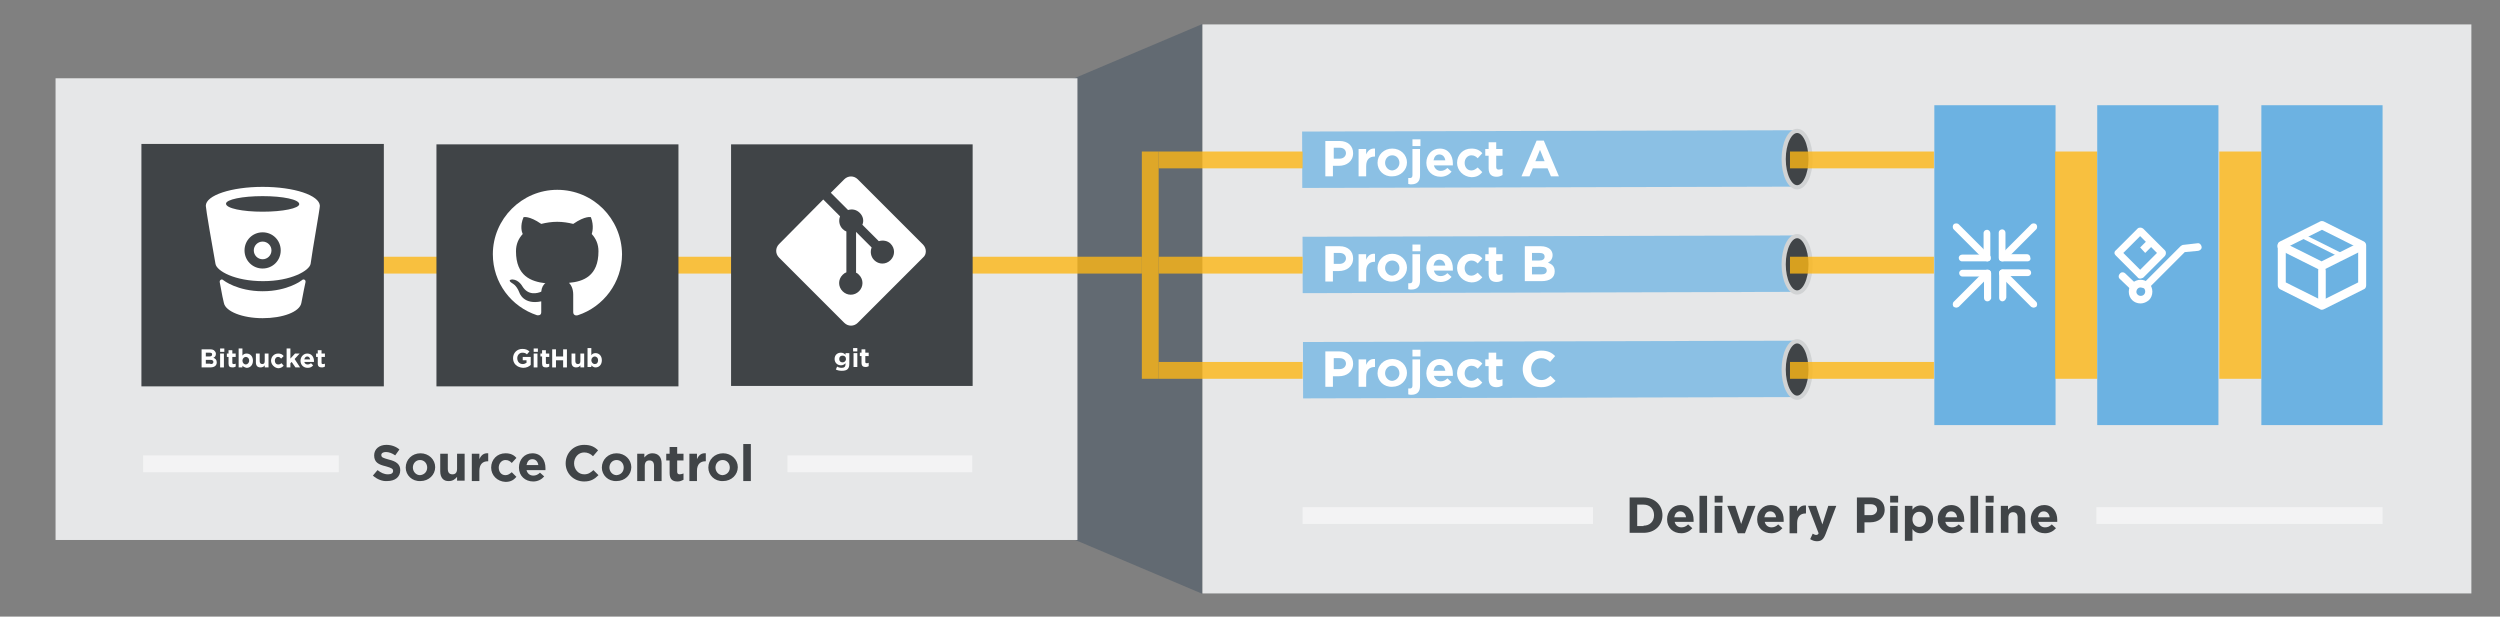 <?xml version="1.0" encoding="utf-8"?>
<!-- Generator: Adobe Illustrator 19.1.0, SVG Export Plug-In . SVG Version: 6.00 Build 0)  -->
<svg version="1.1" id="Layer_1" xmlns="http://www.w3.org/2000/svg" xmlns:xlink="http://www.w3.org/1999/xlink" x="0px" y="0px"
	 viewBox="0 0 594 146.5" enable-background="new 0 0 594 146.5" xml:space="preserve">
<rect x="0" y="0" width="594" height="146.5" fill="#808080" stroke="none"/>
<polygon fill="#455565" fill-opacity="0.5" points="285.7,141.1 225.5,115.6 225,115.6 225,31.2 225.5,31.2 285.7,5.7 "/>
<rect x="13.2" y="18.6" fill="#E6E7E8" enable-background="new    " width="242.8" height="109.7"/>
<rect x="285.7" y="5.8" fill="#E6E7E8" enable-background="new    " width="301.5" height="135.2"/>
<line fill="none" stroke="#FFFFFF" stroke-width="4" stroke-miterlimit="10" stroke-opacity="0.5" x1="378.5" y1="122.5" x2="309.5" y2="122.5"/>
<rect x="309.4" y="31.1" transform="matrix(1 -2.653798e-03 2.653798e-03 1 -9.900988e-02 0.977)" opacity="0.75" fill="#6CB2E2" width="117.3" height="13.4"/>
<rect x="309.5" y="56.1" transform="matrix(1 -2.653798e-03 2.653798e-03 1 -0.165 0.977)" opacity="0.75" fill="#6CB2E2" width="117.3" height="13.4"/>
<rect x="309.6" y="81.1" transform="matrix(1 -2.653798e-03 2.653798e-03 1 -0.232 0.978)" opacity="0.75" fill="#6CB2E2" width="117.3" height="13.4"/>
<ellipse fill="#404447" stroke="#D1D3D4" stroke-miterlimit="10" cx="427" cy="87.8" rx="3.2" ry="6.7"/>
<g>
	<g>
		<path fill="#FFFFFF" d="M314.9,83.5h3.4c2,0,3.2,1.2,3.2,2.9v0c0,1.9-1.5,3-3.4,3h-1.4v2.5h-1.8V83.5z M318.3,87.7
			c0.9,0,1.5-0.6,1.5-1.3v0c0-0.8-0.6-1.3-1.5-1.3h-1.4v2.6H318.3z"/>
		<path fill="#FFFFFF" d="M322.8,85.4h1.8v1.3c0.4-0.9,1-1.5,2.1-1.4v1.9h-0.1c-1.2,0-2,0.7-2,2.3v2.4h-1.8V85.4z"/>
		<path fill="#FFFFFF" d="M327.3,88.7L327.3,88.7c0-1.9,1.5-3.4,3.5-3.4c2,0,3.5,1.5,3.5,3.3v0c0,1.8-1.5,3.3-3.5,3.3
			C328.8,92,327.3,90.5,327.3,88.7z M332.5,88.7L332.5,88.7c0-1-0.7-1.8-1.7-1.8c-1,0-1.7,0.8-1.7,1.8v0c0,0.9,0.7,1.8,1.7,1.8
			C331.8,90.4,332.5,89.6,332.5,88.7z"/>
		<path fill="#FFFFFF" d="M334.6,93.7v-1.4c0.1,0,0.3,0,0.4,0c0.4,0,0.6-0.2,0.6-0.7v-6.2h1.8v6.3c0,1.4-0.7,2.1-2.1,2.1
			C335.1,93.8,334.9,93.8,334.6,93.7z M335.6,83.1h1.9v1.6h-1.9V83.1z"/>
		<path fill="#FFFFFF" d="M338.9,88.7L338.9,88.7c0-1.9,1.3-3.4,3.2-3.4c2.1,0,3.1,1.7,3.1,3.5c0,0.1,0,0.3,0,0.5h-4.5
			c0.2,0.8,0.8,1.3,1.6,1.3c0.6,0,1.1-0.2,1.6-0.7l1,0.9c-0.6,0.7-1.5,1.2-2.6,1.2C340.3,92,338.9,90.6,338.9,88.7z M343.4,88.1
			c-0.1-0.8-0.6-1.4-1.4-1.4c-0.8,0-1.2,0.5-1.4,1.4H343.4z"/>
		<path fill="#FFFFFF" d="M346.2,88.7L346.2,88.7c0-1.9,1.4-3.4,3.4-3.4c1.2,0,2,0.4,2.6,1.1l-1.1,1.2c-0.4-0.4-0.8-0.7-1.5-0.7
			c-0.9,0-1.6,0.8-1.6,1.8v0c0,1,0.6,1.8,1.6,1.8c0.6,0,1-0.3,1.5-0.7l1.1,1.1c-0.6,0.7-1.3,1.2-2.6,1.2
			C347.7,92,346.2,90.5,346.2,88.7z"/>
		<path fill="#FFFFFF" d="M353.7,90v-3h-0.8v-1.6h0.8v-1.6h1.8v1.6h1.5V87h-1.5v2.7c0,0.4,0.2,0.6,0.6,0.6c0.3,0,0.6-0.1,0.9-0.2
			v1.5c-0.4,0.2-0.8,0.4-1.4,0.4C354.5,92,353.7,91.5,353.7,90z"/>
		<path fill="#FFFFFF" d="M361.8,87.7L361.8,87.7c0-2.4,1.8-4.4,4.4-4.4c1.6,0,2.5,0.5,3.3,1.3l-1.2,1.4c-0.6-0.6-1.3-0.9-2.1-0.9
			c-1.4,0-2.4,1.2-2.4,2.6v0c0,1.4,1,2.6,2.4,2.6c1,0,1.5-0.4,2.2-1l1.2,1.2c-0.9,0.9-1.8,1.5-3.4,1.5
			C363.6,92,361.8,90.1,361.8,87.7z"/>
	</g>
</g>
<ellipse fill="#404447" stroke="#D1D3D4" stroke-miterlimit="10" cx="427" cy="62.8" rx="3.2" ry="6.7"/>
<g>
	<g>
		<path fill="#FFFFFF" d="M314.9,58.5h3.4c2,0,3.2,1.2,3.2,2.9v0c0,1.9-1.5,3-3.4,3h-1.4v2.5h-1.8V58.5z M318.3,62.7
			c0.9,0,1.5-0.6,1.5-1.3v0c0-0.8-0.6-1.3-1.5-1.3h-1.4v2.6H318.3z"/>
		<path fill="#FFFFFF" d="M322.8,60.4h1.8v1.3c0.4-0.9,1-1.5,2.1-1.4v1.9h-0.1c-1.2,0-2,0.7-2,2.3v2.4h-1.8V60.4z"/>
		<path fill="#FFFFFF" d="M327.3,63.7L327.3,63.7c0-1.9,1.5-3.4,3.5-3.4c2,0,3.5,1.5,3.5,3.3v0c0,1.8-1.5,3.3-3.5,3.3
			C328.8,67,327.3,65.5,327.3,63.7z M332.5,63.7L332.5,63.7c0-1-0.7-1.8-1.7-1.8c-1,0-1.7,0.8-1.7,1.8v0c0,0.9,0.7,1.8,1.7,1.8
			C331.8,65.4,332.5,64.6,332.5,63.7z"/>
		<path fill="#FFFFFF" d="M334.6,68.7v-1.4c0.1,0,0.3,0,0.4,0c0.4,0,0.6-0.2,0.6-0.7v-6.2h1.8v6.3c0,1.4-0.7,2.1-2.1,2.1
			C335.1,68.8,334.9,68.8,334.6,68.7z M335.6,58.1h1.9v1.6h-1.9V58.1z"/>
		<path fill="#FFFFFF" d="M338.9,63.7L338.9,63.7c0-1.9,1.3-3.4,3.2-3.4c2.1,0,3.1,1.7,3.1,3.5c0,0.1,0,0.3,0,0.5h-4.5
			c0.2,0.8,0.8,1.3,1.6,1.3c0.6,0,1.1-0.2,1.6-0.7l1,0.9c-0.6,0.7-1.5,1.2-2.6,1.2C340.3,67,338.9,65.6,338.9,63.7z M343.4,63.1
			c-0.1-0.8-0.6-1.4-1.4-1.4c-0.8,0-1.2,0.5-1.4,1.4H343.4z"/>
		<path fill="#FFFFFF" d="M346.2,63.7L346.2,63.7c0-1.9,1.4-3.4,3.4-3.4c1.2,0,2,0.4,2.6,1.1l-1.1,1.2c-0.4-0.4-0.8-0.7-1.5-0.7
			c-0.9,0-1.6,0.8-1.6,1.8v0c0,1,0.6,1.8,1.6,1.8c0.6,0,1-0.3,1.5-0.7l1.1,1.1c-0.6,0.7-1.3,1.2-2.6,1.2
			C347.7,67,346.2,65.5,346.2,63.7z"/>
		<path fill="#FFFFFF" d="M353.7,65v-3h-0.8v-1.6h0.8v-1.6h1.8v1.6h1.5V62h-1.5v2.7c0,0.4,0.2,0.6,0.6,0.6c0.3,0,0.6-0.1,0.9-0.2
			v1.5c-0.4,0.2-0.8,0.4-1.4,0.4C354.5,67,353.7,66.5,353.7,65z"/>
		<path fill="#FFFFFF" d="M362.2,58.5h3.9c1,0,1.7,0.3,2.2,0.7c0.4,0.4,0.6,0.9,0.6,1.4v0c0,0.9-0.5,1.5-1.1,1.8
			c1,0.4,1.6,0.9,1.6,2.1v0c0,1.5-1.2,2.3-3.1,2.3h-4V58.5z M365.7,61.9c0.8,0,1.3-0.3,1.3-0.9v0c0-0.6-0.4-0.9-1.2-0.9H364v1.8
			H365.7z M366.2,65.2c0.8,0,1.3-0.3,1.3-0.9v0c0-0.6-0.4-0.9-1.4-0.9H364v1.8H366.2z"/>
	</g>
</g>
<g>
	<g>
		<path fill="#FFFFFF" d="M314.9,33.5h3.4c2,0,3.2,1.2,3.2,2.9v0c0,1.9-1.5,3-3.4,3h-1.4v2.5h-1.8V33.5z M318.3,37.7
			c0.9,0,1.5-0.6,1.5-1.3v0c0-0.8-0.6-1.3-1.5-1.3h-1.4v2.6H318.3z"/>
		<path fill="#FFFFFF" d="M322.8,35.4h1.8v1.3c0.4-0.9,1-1.5,2.1-1.4v1.9h-0.1c-1.2,0-2,0.7-2,2.3v2.4h-1.8V35.4z"/>
		<path fill="#FFFFFF" d="M327.3,38.7L327.3,38.7c0-1.9,1.5-3.4,3.5-3.4c2,0,3.5,1.5,3.5,3.3v0c0,1.8-1.5,3.3-3.5,3.3
			C328.8,42,327.3,40.5,327.3,38.7z M332.5,38.7L332.5,38.7c0-1-0.7-1.8-1.7-1.8c-1,0-1.7,0.8-1.7,1.8v0c0,0.9,0.7,1.8,1.7,1.8
			C331.8,40.4,332.5,39.6,332.5,38.7z"/>
		<path fill="#FFFFFF" d="M334.6,43.7v-1.4c0.1,0,0.3,0,0.4,0c0.4,0,0.6-0.2,0.6-0.7v-6.2h1.8v6.3c0,1.4-0.7,2.1-2.1,2.1
			C335.1,43.8,334.9,43.8,334.6,43.7z M335.6,33.1h1.9v1.6h-1.9V33.1z"/>
		<path fill="#FFFFFF" d="M338.9,38.7L338.9,38.7c0-1.9,1.3-3.4,3.2-3.4c2.1,0,3.1,1.7,3.1,3.5c0,0.1,0,0.3,0,0.5h-4.5
			c0.2,0.8,0.8,1.3,1.6,1.3c0.6,0,1.1-0.2,1.6-0.7l1,0.9c-0.6,0.7-1.5,1.2-2.6,1.2C340.3,42,338.9,40.6,338.9,38.7z M343.4,38.1
			c-0.1-0.8-0.6-1.4-1.4-1.4c-0.8,0-1.2,0.5-1.4,1.4H343.4z"/>
		<path fill="#FFFFFF" d="M346.2,38.7L346.2,38.7c0-1.9,1.4-3.4,3.4-3.4c1.2,0,2,0.4,2.6,1.1l-1.1,1.2c-0.4-0.4-0.8-0.7-1.5-0.7
			c-0.9,0-1.6,0.8-1.6,1.8v0c0,1,0.6,1.8,1.6,1.8c0.6,0,1-0.3,1.5-0.7l1.1,1.1c-0.6,0.7-1.3,1.2-2.6,1.2
			C347.7,42,346.2,40.5,346.2,38.7z"/>
		<path fill="#FFFFFF" d="M353.7,40v-3h-0.8v-1.6h0.8v-1.6h1.8v1.6h1.5V37h-1.5v2.7c0,0.4,0.2,0.6,0.6,0.6c0.3,0,0.6-0.1,0.9-0.2
			v1.5c-0.4,0.2-0.8,0.4-1.4,0.4C354.5,42,353.7,41.5,353.7,40z"/>
		<path fill="#FFFFFF" d="M365.1,33.4h1.7l3.6,8.5h-1.9l-0.8-1.9h-3.5l-0.8,1.9h-1.9L365.1,33.4z M367,38.3l-1.1-2.7l-1.1,2.7H367z"
			/>
	</g>
</g>
<rect x="459.6" y="25" fill="#6CB2E2" width="28.8" height="76"/>
<g>
	<g>
		<g>
			<path fill="#FFFFFF" d="M472.2,71.6c-0.5,0-0.8-0.4-0.8-0.8v-5.1h-5.1c-0.5,0-0.8-0.4-0.8-0.8c0-0.5,0.4-0.8,0.8-0.8h6
				c0.5,0,0.8,0.4,0.8,0.8v6C473,71.2,472.7,71.6,472.2,71.6L472.2,71.6z"/>
		</g>
		<g>
			<path fill="#FFFFFF" d="M464.8,73.1c-0.2,0-0.4-0.1-0.6-0.2c-0.3-0.3-0.3-0.9,0-1.2l7.4-7.4c0.3-0.3,0.9-0.3,1.2,0
				c0.3,0.3,0.3,0.9,0,1.2l-7.4,7.4C465.2,73,465,73.1,464.8,73.1L464.8,73.1z"/>
		</g>
	</g>
	<g>
		<g>
			<path fill="#FFFFFF" d="M475.8,71.6c-0.5,0-0.8-0.4-0.8-0.8v-6c0-0.5,0.4-0.8,0.8-0.8h6c0.5,0,0.8,0.4,0.8,0.8
				c0,0.5-0.4,0.8-0.8,0.8h-5.1v5.1C476.6,71.2,476.2,71.6,475.8,71.6L475.8,71.6z"/>
		</g>
		<g>
			<path fill="#FFFFFF" d="M483.2,73.1c-0.2,0-0.4-0.1-0.6-0.2l-7.4-7.4c-0.3-0.3-0.3-0.9,0-1.2c0.3-0.3,0.9-0.3,1.2,0l7.4,7.4
				c0.3,0.3,0.3,0.9,0,1.2C483.6,73,483.4,73.1,483.2,73.1L483.2,73.1z"/>
		</g>
	</g>
	<g>
		<g>
			<path fill="#FFFFFF" d="M481.7,62.1h-6c-0.5,0-0.8-0.4-0.8-0.8v-6c0-0.5,0.4-0.8,0.8-0.8c0.5,0,0.8,0.4,0.8,0.8v5.1h5.1
				c0.5,0,0.8,0.4,0.8,0.8C482.6,61.7,482.2,62.1,481.7,62.1L481.7,62.1z"/>
		</g>
		<g>
			<path fill="#FFFFFF" d="M475.8,62.1c-0.2,0-0.4-0.1-0.6-0.2c-0.3-0.3-0.3-0.9,0-1.2l7.4-7.4c0.3-0.3,0.9-0.3,1.2,0
				c0.3,0.3,0.3,0.9,0,1.2l-7.4,7.4C476.2,62,476,62.1,475.8,62.1L475.8,62.1z"/>
		</g>
	</g>
	<g>
		<g>
			<path fill="#FFFFFF" d="M472.2,62.1h-6c-0.5,0-0.8-0.4-0.8-0.8c0-0.5,0.4-0.8,0.8-0.8h5.1v-5.1c0-0.5,0.4-0.8,0.8-0.8
				c0.5,0,0.8,0.4,0.8,0.8v6C473,61.7,472.7,62.1,472.2,62.1L472.2,62.1z"/>
		</g>
		<g>
			<path fill="#FFFFFF" d="M472.2,62.1c-0.2,0-0.4-0.1-0.6-0.2l-7.4-7.4c-0.3-0.3-0.3-0.9,0-1.2c0.3-0.3,0.9-0.3,1.2,0l7.4,7.4
				c0.3,0.3,0.3,0.9,0,1.2C472.6,62,472.4,62.1,472.2,62.1L472.2,62.1z"/>
		</g>
	</g>
</g>
<line opacity="0.8" fill="#445464" stroke="#FCB716" stroke-width="10" stroke-miterlimit="10" x1="493.3" y1="36" x2="493.3" y2="90"/>
<rect x="498.3" y="25" fill="#6CB2E2" width="28.8" height="76"/>
<g>
	<g>
		<path fill="#FFFFFF" d="M506.6,68.7c-0.2,0-0.4-0.1-0.6-0.2l-2.3-2.2c-0.4-0.3-0.4-0.9,0-1.3c0.3-0.4,0.9-0.4,1.3,0l2.3,2.2
			c0.4,0.3,0.4,0.9,0,1.3C507.1,68.6,506.9,68.7,506.6,68.7L506.6,68.7z"/>
	</g>
	<g>
		<path fill="#FFFFFF" d="M510.4,68.4c-0.2,0-0.5-0.1-0.6-0.3c-0.3-0.3-0.3-0.9,0-1.3l8.3-8.3c0.1-0.1,0.3-0.2,0.5-0.3l3.5-0.4
			c0.5-0.1,0.9,0.3,1,0.8c0.1,0.5-0.3,0.9-0.8,1l-3.2,0.3l-8.1,8.1C510.9,68.3,510.6,68.4,510.4,68.4L510.4,68.4z"/>
	</g>
	<g>
		<path fill="#FFFFFF" d="M508.5,66.2c-0.2,0-0.5-0.1-0.6-0.3l-5.2-5.2c-0.2-0.2-0.3-0.4-0.3-0.6c0-0.2,0.1-0.5,0.3-0.6l5.2-5.2
			c0.3-0.3,0.9-0.3,1.3,0l5.2,5.2c0.3,0.3,0.3,0.9,0,1.3l-5.2,5.2C508.9,66.1,508.7,66.2,508.5,66.2L508.5,66.2z M504.5,60.1l4,4
			l4-4l-4-4L504.5,60.1L504.5,60.1z"/>
	</g>
	<g>
		<polygon fill="#FFFFFF" points="509.7,60.1 508.5,58.8 510.5,56.8 511.7,58.1 509.7,60.1 		"/>
	</g>
	<g>
		<path fill="#FFFFFF" d="M508.6,72.1c-0.8,0-1.5-0.3-2-0.8c-0.5-0.5-0.8-1.2-0.8-2s0.3-1.5,0.8-2c1.1-1.1,2.9-1.1,4,0
			c0.5,0.5,0.8,1.2,0.8,2s-0.3,1.5-0.8,2C510,71.8,509.3,72.1,508.6,72.1L508.6,72.1z M508.6,68.3c-0.3,0-0.5,0.1-0.7,0.3
			c-0.2,0.2-0.3,0.5-0.3,0.7c0,0.3,0.1,0.5,0.3,0.7c0.4,0.4,1.1,0.4,1.5,0c0.4-0.4,0.4-1.1,0-1.5C509.1,68.4,508.8,68.3,508.6,68.3
			L508.6,68.3z"/>
	</g>
</g>
<ellipse fill="#404447" stroke="#D1D3D4" stroke-miterlimit="10" cx="427" cy="37.8" rx="3.2" ry="6.7"/>
<g>
	
		<line opacity="0.8" fill="#445464" stroke="#FCB716" stroke-width="4" stroke-miterlimit="10" x1="459.5" y1="88" x2="425.3" y2="88"/>
	
		<line opacity="0.8" fill="#445464" stroke="#FCB716" stroke-width="4" stroke-miterlimit="10" x1="459.5" y1="63" x2="425.3" y2="63"/>
	
		<line opacity="0.8" fill="#6CB2E2" stroke="#FCB716" stroke-width="4" stroke-miterlimit="10" x1="459.5" y1="38" x2="425.3" y2="38"/>
</g>
<line opacity="0.8" fill="none" stroke="#FCB716" stroke-width="10" stroke-miterlimit="10" x1="532.3" y1="36" x2="532.3" y2="90"/>
<rect x="537.3" y="25" fill="#6CB2E2" width="28.8" height="76"/>
<g>
	<g>
		<path fill="#FFFFFF" d="M551.7,73.6c-0.1,0-0.3,0-0.4-0.1l-9.6-4.8c-0.3-0.2-0.5-0.5-0.5-0.9v-9.5c0-0.4,0.2-0.8,0.5-0.9l9.6-4.8
			c0.2-0.1,0.5-0.1,0.8,0l9.6,4.8c0.3,0.2,0.5,0.5,0.5,0.9v9.5c0,0.4-0.2,0.8-0.5,0.9l-9.6,4.8C552,73.5,551.9,73.6,551.7,73.6
			L551.7,73.6z M543.1,67.1l8.6,4.3l8.6-4.3v-8.2l-8.6-4.3l-8.6,4.3V67.1L543.1,67.1z"/>
	</g>
	<g>
		<path fill="#FFFFFF" d="M551.7,64.3c-0.1,0-0.3,0-0.4-0.1l-9.6-4.8c-0.5-0.2-0.7-0.8-0.5-1.4c0.2-0.5,0.8-0.7,1.2-0.5l9.2,4.6
			l9.2-4.6c0.5-0.2,1,0,1.2,0.5c0.2,0.5,0,1.1-0.5,1.4l-9.6,4.8C552,64.3,551.9,64.3,551.7,64.3L551.7,64.3z"/>
	</g>
	<g>
		<path fill="#FFFFFF" d="M556.9,61.5c-0.1,0-0.1,0-0.2,0l-9.6-4.8c-0.2-0.1-0.3-0.4-0.2-0.7c0.1-0.3,0.4-0.4,0.6-0.3l9.6,4.8
			c0.2,0.1,0.3,0.4,0.2,0.7C557.2,61.4,557.1,61.5,556.9,61.5L556.9,61.5z"/>
	</g>
	<g>
		<path fill="#FFFFFF" d="M551.7,73.2c-0.5,0-0.9-0.5-0.9-1v-7.9c0-0.6,0.4-1,0.9-1c0.5,0,0.9,0.5,0.9,1v7.9
			C552.7,72.7,552.2,73.2,551.7,73.2L551.7,73.2z"/>
	</g>
</g>
<g>
	<g>
		<path fill="#404447" d="M387.2,118.2h3.3c2.6,0,4.5,1.8,4.5,4.2v0c0,2.4-1.8,4.2-4.5,4.2h-3.3V118.2z M390.5,124.9
			c1.5,0,2.5-1,2.5-2.5v0c0-1.5-1-2.5-2.5-2.5H389v5.1H390.5z"/>
		<path fill="#404447" d="M396.1,123.4L396.1,123.4c0-1.9,1.3-3.4,3.2-3.4c2.1,0,3.1,1.7,3.1,3.5c0,0.1,0,0.3,0,0.5h-4.5
			c0.2,0.8,0.8,1.3,1.6,1.3c0.6,0,1.1-0.2,1.6-0.7l1,0.9c-0.6,0.7-1.5,1.2-2.6,1.2C397.5,126.7,396.1,125.4,396.1,123.4z
			 M400.6,122.9c-0.1-0.8-0.6-1.4-1.4-1.4c-0.8,0-1.2,0.5-1.4,1.4H400.6z"/>
		<path fill="#404447" d="M403.8,117.8h1.8v8.8h-1.8V117.8z"/>
		<path fill="#404447" d="M407.4,117.8h1.9v1.6h-1.9V117.8z M407.4,120.2h1.8v6.4h-1.8V120.2z"/>
		<path fill="#404447" d="M410.4,120.2h1.9l1.4,4.3l1.5-4.3h1.9l-2.5,6.5h-1.7L410.4,120.2z"/>
		<path fill="#404447" d="M417.5,123.4L417.5,123.4c0-1.9,1.3-3.4,3.2-3.4c2.1,0,3.1,1.7,3.1,3.5c0,0.1,0,0.3,0,0.5h-4.5
			c0.2,0.8,0.8,1.3,1.6,1.3c0.6,0,1.1-0.2,1.6-0.7l1,0.9c-0.6,0.7-1.5,1.2-2.6,1.2C418.9,126.7,417.5,125.4,417.5,123.4z M422,122.9
			c-0.1-0.8-0.6-1.4-1.4-1.4c-0.8,0-1.2,0.5-1.4,1.4H422z"/>
		<path fill="#404447" d="M425.2,120.2h1.8v1.3c0.4-0.9,1-1.5,2.1-1.4v1.9H429c-1.2,0-2,0.7-2,2.3v2.4h-1.8V120.2z"/>
		<path fill="#404447" d="M430.1,128.1l0.6-1.3c0.2,0.1,0.5,0.3,0.8,0.3c0.3,0,0.5-0.1,0.6-0.4l-2.5-6.5h1.9l1.5,4.4l1.4-4.4h1.9
			l-2.5,6.6c-0.5,1.3-1,1.8-2.1,1.8C431.1,128.6,430.6,128.4,430.1,128.1z"/>
		<path fill="#404447" d="M441.2,118.2h3.4c2,0,3.2,1.2,3.2,2.9v0c0,1.9-1.5,3-3.4,3H443v2.5h-1.8V118.2z M444.5,122.4
			c0.9,0,1.5-0.6,1.5-1.3v0c0-0.8-0.6-1.3-1.5-1.3H443v2.6H444.5z"/>
		<path fill="#404447" d="M449.1,117.8h1.9v1.6h-1.9V117.8z M449.1,120.2h1.8v6.4h-1.8V120.2z"/>
		<path fill="#404447" d="M452.6,120.2h1.8v0.9c0.4-0.6,1.1-1,2-1c1.5,0,2.9,1.2,2.9,3.3v0c0,2.1-1.4,3.3-2.9,3.3c-1,0-1.6-0.4-2-1
			v2.8h-1.8V120.2z M457.6,123.4L457.6,123.4c0-1.1-0.7-1.8-1.6-1.8s-1.6,0.7-1.6,1.8v0c0,1.1,0.7,1.8,1.6,1.8
			S457.6,124.5,457.6,123.4z"/>
		<path fill="#404447" d="M460.4,123.4L460.4,123.4c0-1.9,1.3-3.4,3.2-3.4c2.1,0,3.1,1.7,3.1,3.5c0,0.1,0,0.3,0,0.5h-4.5
			c0.2,0.8,0.8,1.3,1.6,1.3c0.6,0,1.1-0.2,1.6-0.7l1,0.9c-0.6,0.7-1.5,1.2-2.6,1.2C461.9,126.7,460.4,125.4,460.4,123.4z M465,122.9
			c-0.1-0.8-0.6-1.4-1.4-1.4c-0.8,0-1.2,0.5-1.4,1.4H465z"/>
		<path fill="#404447" d="M468.2,117.8h1.8v8.8h-1.8V117.8z"/>
		<path fill="#404447" d="M471.8,117.8h1.9v1.6h-1.9V117.8z M471.8,120.2h1.8v6.4h-1.8V120.2z"/>
		<path fill="#404447" d="M475.3,120.2h1.8v0.9c0.4-0.5,1-1,1.9-1c1.4,0,2.2,0.9,2.2,2.4v4.2h-1.8V123c0-0.9-0.4-1.3-1.1-1.3
			s-1.1,0.4-1.1,1.3v3.6h-1.8V120.2z"/>
		<path fill="#404447" d="M482.5,123.4L482.5,123.4c0-1.9,1.3-3.4,3.2-3.4c2.1,0,3.1,1.7,3.1,3.5c0,0.1,0,0.3,0,0.5h-4.5
			c0.2,0.8,0.8,1.3,1.6,1.3c0.6,0,1.1-0.2,1.6-0.7l1,0.9c-0.6,0.7-1.5,1.2-2.6,1.2C483.9,126.7,482.5,125.4,482.5,123.4z M487,122.9
			c-0.1-0.8-0.6-1.4-1.4-1.4c-0.8,0-1.2,0.5-1.4,1.4H487z"/>
	</g>
</g>
<line fill="none" stroke="#FFFFFF" stroke-width="4" stroke-miterlimit="10" stroke-opacity="0.5" x1="566.1" y1="122.5" x2="498.1" y2="122.5"/>
<line fill="none" stroke="#FFFFFF" stroke-width="4" stroke-miterlimit="10" stroke-opacity="0.5" x1="80.5" y1="110.2" x2="34" y2="110.2"/>
<g>
	<g>
		<path fill="#404447" d="M88.6,113l1.1-1.3c0.8,0.6,1.5,1,2.5,1c0.8,0,1.2-0.3,1.2-0.8v0c0-0.5-0.3-0.7-1.7-1.1
			c-1.7-0.4-2.8-0.9-2.8-2.6v0c0-1.5,1.2-2.5,2.9-2.5c1.2,0,2.3,0.4,3.1,1.1l-1,1.4c-0.7-0.5-1.5-0.8-2.2-0.8
			c-0.7,0-1.1,0.3-1.1,0.7v0c0,0.6,0.4,0.7,1.8,1.1c1.7,0.4,2.7,1.1,2.7,2.5v0c0,1.7-1.3,2.6-3.1,2.6
			C90.9,114.4,89.6,113.9,88.6,113z"/>
		<path fill="#404447" d="M96.4,111.1L96.4,111.1c0-1.9,1.5-3.4,3.5-3.4c2,0,3.5,1.5,3.5,3.3v0c0,1.8-1.5,3.3-3.5,3.3
			C97.9,114.4,96.4,112.9,96.4,111.1z M101.5,111.1L101.5,111.1c0-1-0.7-1.8-1.7-1.8c-1,0-1.7,0.8-1.7,1.8v0c0,0.9,0.7,1.8,1.7,1.8
			C100.9,112.8,101.5,112,101.5,111.1z"/>
		<path fill="#404447" d="M104.6,112v-4.2h1.8v3.6c0,0.9,0.4,1.3,1.1,1.3c0.7,0,1.1-0.4,1.1-1.3v-3.6h1.8v6.4h-1.8v-0.9
			c-0.4,0.5-1,1-1.9,1C105.4,114.4,104.6,113.5,104.6,112z"/>
		<path fill="#404447" d="M112.1,107.8h1.8v1.3c0.4-0.9,1-1.5,2.1-1.4v1.9h-0.1c-1.2,0-2,0.7-2,2.3v2.4h-1.8V107.8z"/>
		<path fill="#404447" d="M116.7,111.1L116.7,111.1c0-1.9,1.4-3.4,3.4-3.4c1.2,0,2,0.4,2.6,1.1l-1.1,1.2c-0.4-0.4-0.8-0.7-1.5-0.7
			c-0.9,0-1.6,0.8-1.6,1.8v0c0,1,0.6,1.8,1.6,1.8c0.6,0,1-0.3,1.5-0.7l1.1,1.1c-0.6,0.7-1.3,1.2-2.6,1.2
			C118.1,114.4,116.7,112.9,116.7,111.1z"/>
		<path fill="#404447" d="M123.3,111.1L123.3,111.1c0-1.9,1.3-3.4,3.2-3.4c2.1,0,3.1,1.7,3.1,3.5c0,0.1,0,0.3,0,0.5h-4.5
			c0.2,0.8,0.8,1.3,1.6,1.3c0.6,0,1.1-0.2,1.6-0.7l1,0.9c-0.6,0.7-1.5,1.2-2.6,1.2C124.8,114.4,123.3,113.1,123.3,111.1z
			 M127.9,110.5c-0.1-0.8-0.6-1.4-1.4-1.4c-0.8,0-1.2,0.5-1.4,1.4H127.9z"/>
		<path fill="#404447" d="M134.4,110.1L134.4,110.1c0-2.4,1.8-4.4,4.4-4.4c1.6,0,2.5,0.5,3.3,1.3l-1.2,1.4c-0.6-0.6-1.3-0.9-2.1-0.9
			c-1.4,0-2.4,1.2-2.4,2.6v0c0,1.4,1,2.6,2.4,2.6c1,0,1.5-0.4,2.2-1l1.2,1.2c-0.9,0.9-1.8,1.5-3.4,1.5
			C136.3,114.4,134.4,112.5,134.4,110.1z"/>
		<path fill="#404447" d="M143,111.1L143,111.1c0-1.9,1.5-3.4,3.5-3.4c2,0,3.5,1.5,3.5,3.3v0c0,1.8-1.5,3.3-3.5,3.3
			C144.5,114.4,143,112.9,143,111.1z M148.2,111.1L148.2,111.1c0-1-0.7-1.8-1.7-1.8c-1,0-1.7,0.8-1.7,1.8v0c0,0.9,0.7,1.8,1.7,1.8
			C147.6,112.8,148.2,112,148.2,111.1z"/>
		<path fill="#404447" d="M151.3,107.8h1.8v0.9c0.4-0.5,1-1,1.9-1c1.4,0,2.2,0.9,2.2,2.4v4.2h-1.8v-3.6c0-0.9-0.4-1.3-1.1-1.3
			s-1.1,0.4-1.1,1.3v3.6h-1.8V107.8z"/>
		<path fill="#404447" d="M159.1,112.4v-3h-0.8v-1.6h0.8v-1.6h1.8v1.6h1.5v1.6h-1.5v2.7c0,0.4,0.2,0.6,0.6,0.6
			c0.3,0,0.6-0.1,0.9-0.2v1.5c-0.4,0.2-0.8,0.4-1.4,0.4C159.8,114.4,159.1,113.9,159.1,112.4z"/>
		<path fill="#404447" d="M163.8,107.8h1.8v1.3c0.4-0.9,1-1.5,2.1-1.4v1.9h-0.1c-1.2,0-2,0.7-2,2.3v2.4h-1.8V107.8z"/>
		<path fill="#404447" d="M168.3,111.1L168.3,111.1c0-1.9,1.5-3.4,3.5-3.4c2,0,3.5,1.5,3.5,3.3v0c0,1.8-1.5,3.3-3.5,3.3
			C169.8,114.4,168.3,112.9,168.3,111.1z M173.4,111.1L173.4,111.1c0-1-0.7-1.8-1.7-1.8c-1,0-1.7,0.8-1.7,1.8v0
			c0,0.9,0.7,1.8,1.7,1.8C172.8,112.8,173.4,112,173.4,111.1z"/>
		<path fill="#404447" d="M176.6,105.5h1.8v8.8h-1.8V105.5z"/>
	</g>
</g>
<line fill="none" stroke="#FFFFFF" stroke-width="4" stroke-miterlimit="10" stroke-opacity="0.5" x1="231" y1="110.2" x2="187.1" y2="110.2"/>
<line opacity="0.8" fill="#445464" stroke="#FCB716" stroke-width="4" stroke-miterlimit="10" x1="309.5" y1="88" x2="275.3" y2="88"/>
<line opacity="0.8" fill="#445464" stroke="#FCB716" stroke-width="4" stroke-miterlimit="10" x1="309.5" y1="63" x2="275.3" y2="63"/>
<line opacity="0.8" fill="#6CB2E2" stroke="#FCB716" stroke-width="4" stroke-miterlimit="10" x1="309.5" y1="38" x2="275.3" y2="38"/>
<line opacity="0.8" fill="#445464" stroke="#FCB716" stroke-width="4" stroke-miterlimit="10" x1="273.3" y1="36" x2="273.3" y2="90"/>
<line opacity="0.8" fill="#445464" stroke="#FCB716" stroke-width="4" stroke-miterlimit="10" x1="271.3" y1="63" x2="84.5" y2="63"/>
<g>
	<g>
		<rect x="33.6" y="34.2" fill="#404447" width="57.6" height="57.6"/>
		<g>
			<path fill="#FFFFFF" d="M47.9,83h2c0.5,0,0.9,0.1,1.1,0.4c0.2,0.2,0.3,0.4,0.3,0.7v0c0,0.5-0.3,0.8-0.6,0.9
				c0.5,0.2,0.8,0.5,0.8,1.1v0c0,0.8-0.6,1.2-1.6,1.2h-2V83z M49.7,84.7c0.4,0,0.7-0.1,0.7-0.5v0c0-0.3-0.2-0.4-0.6-0.4h-0.9v0.9
				H49.7z M50,86.5c0.4,0,0.7-0.1,0.7-0.5v0c0-0.3-0.2-0.5-0.7-0.5h-1.1v0.9H50z"/>
			<path fill="#FFFFFF" d="M52.3,82.8h1v0.8h-1V82.8z M52.3,84h0.9v3.3h-0.9V84z"/>
			<path fill="#FFFFFF" d="M54.3,86.4v-1.6h-0.4V84h0.4v-0.8h0.9V84H56v0.8h-0.8v1.4c0,0.2,0.1,0.3,0.3,0.3c0.2,0,0.3,0,0.5-0.1v0.7
				c-0.2,0.1-0.4,0.2-0.7,0.2C54.6,87.3,54.3,87.1,54.3,86.4z"/>
			<path fill="#FFFFFF" d="M57.6,86.9v0.4h-0.9v-4.5h0.9v1.7c0.2-0.3,0.5-0.5,1-0.5c0.8,0,1.5,0.6,1.5,1.7v0c0,1.1-0.7,1.7-1.5,1.7
				C58.1,87.3,57.8,87.1,57.6,86.9z M59.2,85.7L59.2,85.7c0-0.6-0.4-0.9-0.8-0.9c-0.4,0-0.8,0.4-0.8,0.9v0c0,0.5,0.4,0.9,0.8,0.9
				C58.8,86.6,59.2,86.2,59.2,85.7z"/>
			<path fill="#FFFFFF" d="M60.8,86.1V84h0.9v1.8c0,0.4,0.2,0.7,0.6,0.7c0.4,0,0.6-0.2,0.6-0.7V84h0.9v3.3h-0.9v-0.5
				c-0.2,0.3-0.5,0.5-1,0.5C61.2,87.3,60.8,86.9,60.8,86.1z"/>
			<path fill="#FFFFFF" d="M64.4,85.7L64.4,85.7c0-0.9,0.7-1.7,1.7-1.7c0.6,0,1,0.2,1.3,0.6l-0.6,0.6c-0.2-0.2-0.4-0.4-0.7-0.4
				c-0.5,0-0.8,0.4-0.8,0.9v0c0,0.5,0.3,0.9,0.8,0.9c0.3,0,0.5-0.1,0.8-0.3l0.5,0.6c-0.3,0.3-0.7,0.6-1.3,0.6
				C65.2,87.4,64.4,86.6,64.4,85.7z"/>
			<path fill="#FFFFFF" d="M68.1,82.8H69v2.4l1.1-1.2h1.1L70,85.3l1.3,2h-1.1l-0.9-1.3L69,86.3v1h-0.9V82.8z"/>
			<path fill="#FFFFFF" d="M71.4,85.7L71.4,85.7c0-0.9,0.7-1.7,1.6-1.7c1.1,0,1.6,0.9,1.6,1.8c0,0.1,0,0.2,0,0.2h-2.3
				c0.1,0.4,0.4,0.6,0.8,0.6c0.3,0,0.5-0.1,0.8-0.3l0.5,0.5c-0.3,0.4-0.7,0.6-1.3,0.6C72.1,87.4,71.4,86.7,71.4,85.7z M73.7,85.4
				c-0.1-0.4-0.3-0.7-0.7-0.7c-0.4,0-0.6,0.3-0.7,0.7H73.7z"/>
			<path fill="#FFFFFF" d="M75.5,86.4v-1.6h-0.4V84h0.4v-0.8h0.9V84h0.8v0.8h-0.8v1.4c0,0.2,0.1,0.3,0.3,0.3c0.2,0,0.3,0,0.5-0.1
				v0.7c-0.2,0.1-0.4,0.2-0.7,0.2C75.9,87.3,75.5,87.1,75.5,86.4z"/>
		</g>
	</g>
	<g>
		<path fill="#FFFFFF" d="M62.4,44.4L62.4,44.4L62.4,44.4c-7.4,0-13.5,2-13.5,4.5c0,0.7,1.6,10,2.3,13.8c0.3,1.7,4.6,4.1,11.3,4.1v0
			v0c6.7,0,11-2.5,11.3-4.1C74.3,59,76,49.6,76,48.9C75.9,46.4,69.9,44.4,62.4,44.4z M62.4,63.8c-2.4,0-4.3-1.9-4.3-4.3
			c0-2.4,1.9-4.3,4.3-4.3c2.4,0,4.3,1.9,4.3,4.3C66.7,61.9,64.8,63.8,62.4,63.8z M62.4,50.3c-4.8,0-8.7-0.8-8.7-1.9
			c0-1,3.9-1.8,8.7-1.8s8.7,0.8,8.7,1.9C71.1,49.5,67.2,50.3,62.4,50.3z"/>
		<path fill="#FFFFFF" d="M72.1,66.4c-0.2,0-0.4,0.2-0.4,0.2s-3.3,2.6-9.3,2.6s-9.3-2.6-9.3-2.6s-0.2-0.2-0.4-0.2
			c-0.2,0-0.5,0.2-0.5,0.5c0,0,0,0.1,0,0.1c0.5,2.8,0.9,4.7,1,5c0.4,2,4.4,3.6,9.2,3.6l0,0l0,0l0,0l0,0c4.8,0,8.8-1.5,9.2-3.6
			c0.1-0.3,0.4-2.3,1-5c0,0,0-0.1,0-0.1C72.6,66.6,72.4,66.4,72.1,66.4z"/>
		<circle fill="#FFFFFF" cx="62.4" cy="59.5" r="2.1"/>
	</g>
</g>
<g>
	<g>
		<rect x="103.7" y="34.3" fill="#404447" width="57.5" height="57.5"/>
		<g>
			<path fill="#FFFFFF" d="M121.9,85.1L121.9,85.1c0-1.2,0.9-2.2,2.2-2.2c0.8,0,1.2,0.2,1.7,0.6l-0.6,0.7c-0.3-0.3-0.6-0.4-1.1-0.4
				c-0.7,0-1.2,0.6-1.2,1.3v0c0,0.8,0.5,1.4,1.3,1.4c0.3,0,0.6-0.1,0.9-0.3v-0.6h-0.9v-0.8h1.9v1.9c-0.4,0.4-1,0.7-1.8,0.7
				C122.8,87.3,121.9,86.4,121.9,85.1z"/>
			<path fill="#FFFFFF" d="M126.8,82.8h1v0.8h-1V82.8z M126.8,84h0.9v3.3h-0.9V84z"/>
			<path fill="#FFFFFF" d="M128.8,86.3v-1.6h-0.4V84h0.4v-0.8h0.9V84h0.8v0.8h-0.8v1.4c0,0.2,0.1,0.3,0.3,0.3c0.2,0,0.3,0,0.5-0.1
				v0.7c-0.2,0.1-0.4,0.2-0.7,0.2C129.1,87.3,128.8,87.1,128.8,86.3z"/>
			<path fill="#FFFFFF" d="M131.2,83h0.9v1.7h1.7V83h0.9v4.3h-0.9v-1.7h-1.7v1.7h-0.9V83z"/>
			<path fill="#FFFFFF" d="M135.8,86.1V84h0.9v1.8c0,0.4,0.2,0.7,0.6,0.7c0.4,0,0.6-0.2,0.6-0.7V84h0.9v3.3h-0.9v-0.5
				c-0.2,0.3-0.5,0.5-1,0.5C136.2,87.3,135.8,86.9,135.8,86.1z"/>
			<path fill="#FFFFFF" d="M140.5,86.8v0.4h-0.9v-4.5h0.9v1.7c0.2-0.3,0.5-0.5,1-0.5c0.8,0,1.5,0.6,1.5,1.7v0c0,1.1-0.7,1.7-1.5,1.7
				C141.1,87.3,140.8,87.1,140.5,86.8z M142.1,85.6L142.1,85.6c0-0.6-0.4-0.9-0.8-0.9c-0.4,0-0.8,0.4-0.8,0.9v0
				c0,0.5,0.4,0.9,0.8,0.9C141.8,86.5,142.1,86.2,142.1,85.6z"/>
		</g>
	</g>
	<g>
		<path fill="#FFFFFF" d="M132.4,45.1c-8.4,0-15.3,6.9-15.3,15.3c0,6.8,4.4,12.5,10.5,14.5c0.8,0.1,1-0.3,1-0.7c0-0.4,0-1.3,0-2.6
			c-4.3,0.9-5.2-2.1-5.2-2.1c-0.7-1.8-1.7-2.2-1.7-2.2c-1.4-0.9,0.1-0.9,0.1-0.9c1.5,0.1,2.3,1.6,2.3,1.6c1.4,2.3,3.6,1.7,4.5,1.3
			c0.1-1,0.5-1.7,1-2c-3.4-0.4-7-1.7-7-7.6c0-1.7,0.6-3,1.6-4.1c-0.2-0.4-0.7-1.9,0.2-4c0,0,1.3-0.4,4.2,1.6
			c1.2-0.3,2.5-0.5,3.8-0.5c1.3,0,2.6,0.2,3.8,0.5c2.9-2,4.2-1.6,4.2-1.6c0.8,2.1,0.3,3.7,0.2,4c1,1.1,1.6,2.4,1.6,4.1
			c0,5.9-3.6,7.2-7,7.5c0.5,0.5,1,1.4,1,2.8c0,2,0,3.7,0,4.2c0,0.4,0.3,0.9,1.1,0.7c6.1-2,10.5-7.8,10.5-14.5
			C147.7,51.9,140.9,45.1,132.4,45.1z"/>
	</g>
</g>
<g>
	<g>
		<rect x="173.7" y="34.3" fill="#404447" width="57.4" height="57.4"/>
		<g>
			<path fill="#FFFFFF" d="M198.6,87.8l0.3-0.7c0.3,0.2,0.7,0.3,1.1,0.3c0.6,0,0.9-0.3,0.9-0.9v-0.2c-0.3,0.3-0.6,0.5-1.1,0.5
				c-0.8,0-1.5-0.6-1.5-1.5v0c0-1,0.7-1.5,1.5-1.5c0.5,0,0.8,0.2,1.1,0.5v-0.4h0.9v2.5c0,0.6-0.1,1-0.4,1.3
				c-0.3,0.3-0.8,0.4-1.4,0.4C199.5,88.1,199,88,198.6,87.8z M201,85.3L201,85.3c0-0.5-0.3-0.8-0.8-0.8c-0.5,0-0.8,0.3-0.8,0.8v0
				c0,0.5,0.3,0.8,0.8,0.8C200.6,86.1,201,85.8,201,85.3z"/>
			<path fill="#FFFFFF" d="M202.7,82.7h1v0.8h-1V82.7z M202.8,83.9h0.9v3.3h-0.9V83.9z"/>
			<path fill="#FFFFFF" d="M204.7,86.2v-1.6h-0.4v-0.8h0.4V83h0.9v0.8h0.8v0.8h-0.8v1.4c0,0.2,0.1,0.3,0.3,0.3c0.2,0,0.3,0,0.5-0.1
				V87c-0.2,0.1-0.4,0.2-0.7,0.2C205.1,87.2,204.7,87,204.7,86.2z"/>
		</g>
	</g>
	<g>
		<path fill="#FFFFFF" d="M219.3,58.1l-15.5-15.5c-0.9-0.9-2.3-0.9-3.2,0l-3.2,3.2l4.1,4.1c1-0.3,2-0.1,2.8,0.7
			c0.8,0.8,1,1.9,0.6,2.8l3.9,3.9c1-0.3,2.1-0.1,2.8,0.6c1.1,1.1,1.1,2.8,0,3.9c-1.1,1.1-2.8,1.1-3.9,0c-0.8-0.8-1-2-0.6-3l-3.7-3.7
			v9.7c0.3,0.1,0.5,0.3,0.7,0.5c1.1,1.1,1.1,2.8,0,3.9c-1.1,1.1-2.8,1.1-3.9,0c-1.1-1.1-1.1-2.8,0-3.9c0.3-0.3,0.6-0.5,0.9-0.6V55
			c-0.3-0.1-0.6-0.3-0.9-0.6c-0.8-0.8-1-2-0.6-3l-4-4L185.1,58c-0.9,0.9-0.9,2.3,0,3.2l15.5,15.5c0.9,0.9,2.3,0.9,3.2,0l15.5-15.5
			C220.2,60.5,220.2,59,219.3,58.1z"/>
	</g>
</g>
</svg>
